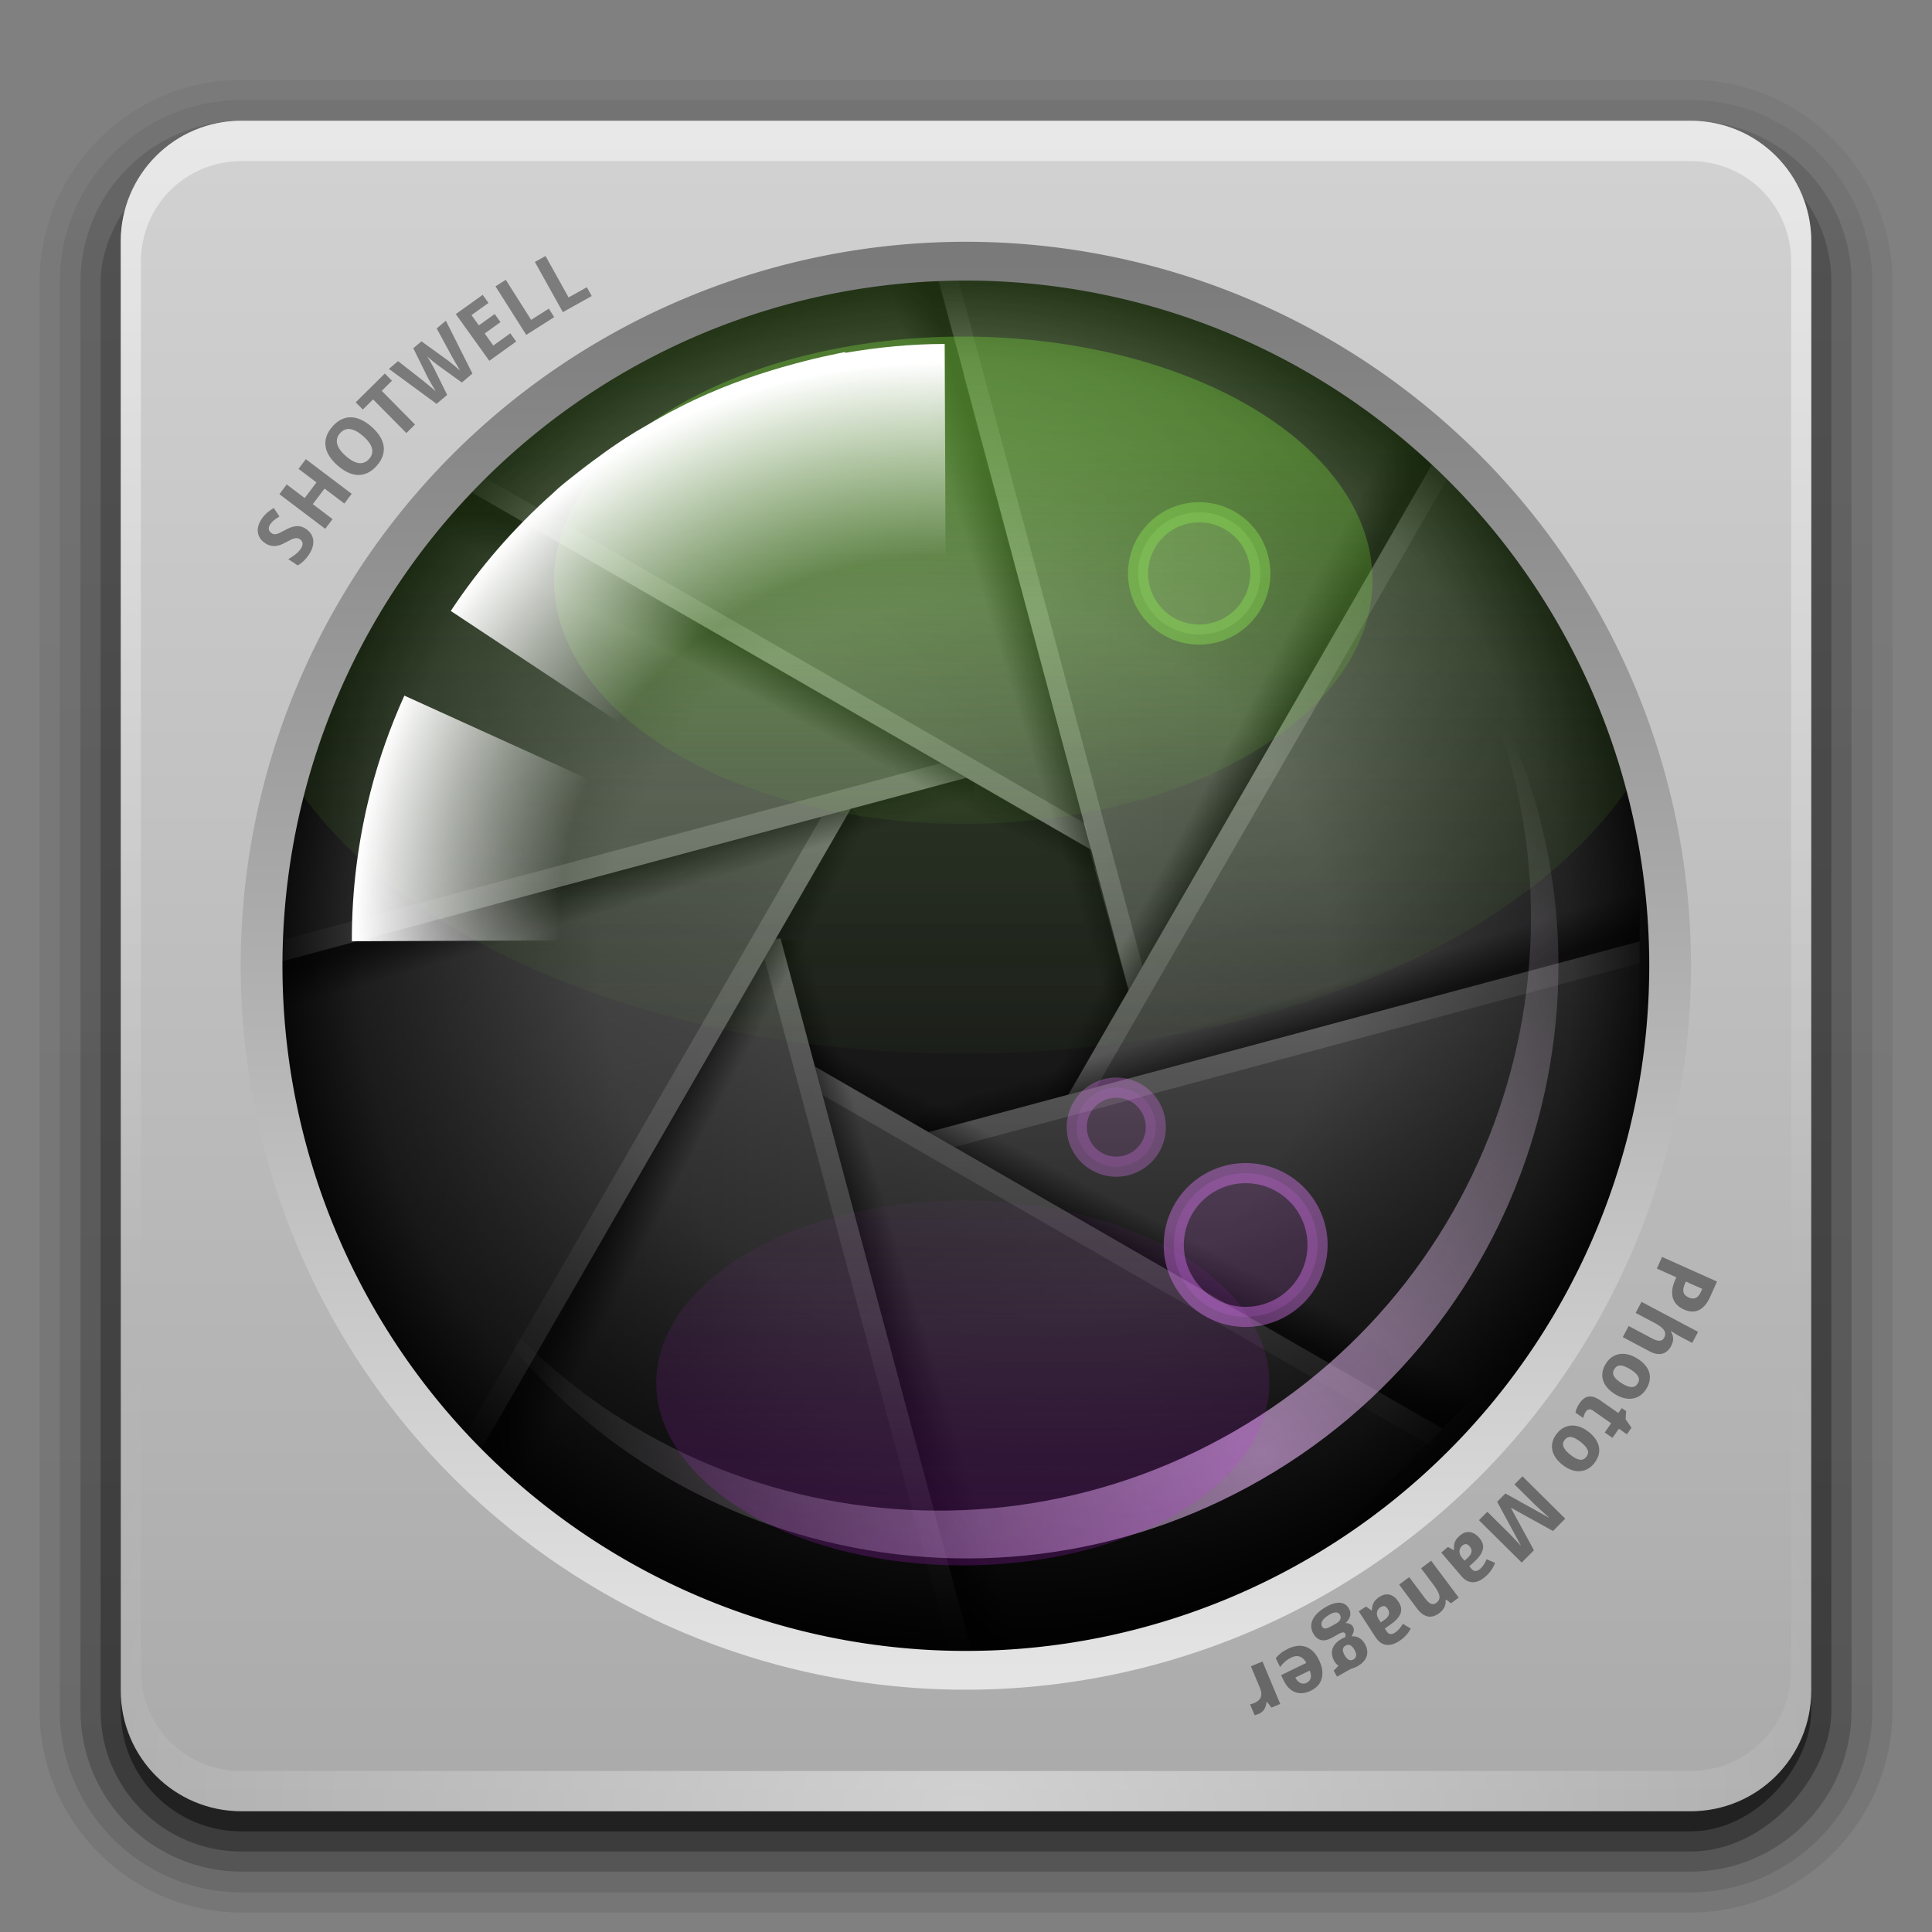 <svg width="96" version="1.0" xmlns="http://www.w3.org/2000/svg" height="96" xmlns:xlink="http://www.w3.org/1999/xlink">
<rect width="100%" height="100%" fill="#808080" stroke="none"/>
<defs id="defs2410">
<clipPath id="clipPath2521">
<rect width="131.187" x="-17.694" y="-17.096" rx="9.371" height="131.187" ry="9.371" style="fill:#fff;stroke:none" id="rect2523"/>
</clipPath>
<clipPath id="clipPath3733">
<rect width="74.697" x="10.399" y="11.328" rx="6" height="73.389" ry="6" style="fill:#fff;stroke:none" id="rect3735"/>
</clipPath>
<filter style="color-interpolation-filters:sRGB" id="filter3174">
<feGaussianBlur stdDeviation="1.71" id="feGaussianBlur3176"/>
</filter>
<linearGradient gradientTransform="matrix(1.078,0,0,1.078,-5.385,-3.708)" id="linearGradient4571" xlink:href="#linearGradient4321" y1="24.147" x1="48.917" y2="24.147" x2="97.732" gradientUnits="userSpaceOnUse"/>
<linearGradient id="linearGradient3294" xlink:href="#linearGradient3287" y1="21.754" x1="47.856" y2="52.816" x2="47.856" gradientUnits="userSpaceOnUse"/>
<linearGradient id="linearGradient3255" xlink:href="#linearGradient3257" y1="90" x1="48" y2="5.988" x2="48" gradientUnits="userSpaceOnUse"/>
<linearGradient gradientTransform="matrix(1.024,0,0,1.012,-1.143,-98.071)" id="linearGradient2969" xlink:href="#ButtonShadow-0" y1="6.132" x1="32.251" y2="90.239" x2="32.251" gradientUnits="userSpaceOnUse"/>
<linearGradient gradientTransform="matrix(0,1.078,-1.078,0,101.318,-7.344)" id="linearGradient4549" xlink:href="#linearGradient4341" y1="22.625" x1="56.27" y2="23.509" x2="53.392" gradientUnits="userSpaceOnUse"/>
<linearGradient gradientTransform="matrix(1.078,0,0,1.078,-5.385,-3.708)" id="linearGradient4567" xlink:href="#linearGradient4341" y1="22.625" x1="56.27" y2="23.509" x2="53.392" gradientUnits="userSpaceOnUse"/>
<linearGradient gradientTransform="matrix(0,1.078,-1.078,0,101.318,-7.344)" id="linearGradient4553" xlink:href="#linearGradient4321" y1="24.147" x1="48.917" y2="24.147" x2="97.732" gradientUnits="userSpaceOnUse"/>
<linearGradient gradientTransform="matrix(0.762,0.762,-0.762,0.762,48.272,-29.567)" id="linearGradient4560" xlink:href="#linearGradient4321" y1="24.147" x1="48.917" y2="24.147" x2="97.732" gradientUnits="userSpaceOnUse"/>
<linearGradient gradientTransform="matrix(0.762,0.762,-0.762,0.762,48.272,-29.567)" id="linearGradient4556" xlink:href="#linearGradient4341" y1="22.625" x1="56.27" y2="23.509" x2="53.392" gradientUnits="userSpaceOnUse"/>
<linearGradient id="linearGradient3298" xlink:href="#linearGradient3287" y1="21.754" x1="47.856" y2="52.816" x2="47.856" gradientUnits="userSpaceOnUse"/>
<linearGradient gradientTransform="matrix(-0.762,0.762,-0.762,-0.762,123.3,45.941)" id="linearGradient4542" xlink:href="#linearGradient4341" y1="22.625" x1="56.27" y2="23.509" x2="53.392" gradientUnits="userSpaceOnUse"/>
<linearGradient gradientTransform="matrix(1.024,0,0,1.012,-1.143,-98.071)" id="linearGradient3725" xlink:href="#ButtonShadow-0" y1="6.132" x1="32.251" y2="90.239" x2="32.251" gradientUnits="userSpaceOnUse"/>
<linearGradient gradientTransform="matrix(1.024,0,0,1.012,-1.143,-98.071)" id="linearGradient3780" xlink:href="#ButtonShadow-0" y1="6.132" x1="32.251" y2="90.239" x2="32.251" gradientUnits="userSpaceOnUse"/>
<linearGradient gradientTransform="matrix(1.024,0,0,1.012,-1.143,-98.071)" id="linearGradient3772" xlink:href="#ButtonShadow-0" y1="6.132" x1="32.251" y2="90.239" x2="32.251" gradientUnits="userSpaceOnUse"/>
<linearGradient gradientTransform="matrix(1.006,0,0,0.994,100,0)" id="ButtonShadow-0" y1="92.54" x1="45.448" y2="7.017" x2="45.448" gradientUnits="userSpaceOnUse">
<stop offset="0" id="stop3750-8"/>
<stop offset="1" style="stop-opacity:.588" id="stop3752-5"/>
</linearGradient>
<linearGradient id="linearGradient3310" xlink:href="#linearGradient3304" y1="47.406" x1="51.985" y2="7.792" x2="51.985" gradientUnits="userSpaceOnUse"/>
<linearGradient gradientTransform="translate(0,-97)" id="linearGradient3721" xlink:href="#ButtonShadow-0" y1="6.132" x1="32.251" y2="90.239" x2="32.251" gradientUnits="userSpaceOnUse"/>
<linearGradient id="linearGradient3432" xlink:href="#linearGradient3260" y1="47.26" x1="14.647" y2="47.26" x2="84.095" gradientUnits="userSpaceOnUse"/>
<linearGradient id="linearGradient3737-5">
<stop offset="0" style="stop-color:#fff" id="stop3739-9"/>
<stop offset="1" style="stop-color:#fff;stop-opacity:0" id="stop3741-4"/>
</linearGradient>
<linearGradient id="linearGradient3301" xlink:href="#linearGradient3268" y1="46.187" x1="10.48" y2="46.187" x2="81.065" gradientUnits="userSpaceOnUse"/>
<linearGradient gradientTransform="matrix(-0.762,0.762,-0.762,-0.762,123.3,45.941)" id="linearGradient4546" xlink:href="#linearGradient4321" y1="24.147" x1="48.917" y2="24.147" x2="97.732" gradientUnits="userSpaceOnUse"/>
<linearGradient id="linearGradient3257">
<stop offset="0" style="stop-color:#aaa" id="stop3259"/>
<stop offset="1" style="stop-color:#d2d2d2" id="stop3261"/>
</linearGradient>
<linearGradient gradientTransform="scale(1.006,0.994)" id="ButtonShadow" y1="92.54" x1="45.448" y2="7.017" x2="45.448" gradientUnits="userSpaceOnUse">
<stop offset="0" id="stop3750"/>
<stop offset="1" style="stop-opacity:.588" id="stop3752"/>
</linearGradient>
<linearGradient id="linearGradient4692">
<stop offset="0" style="stop-opacity:0" id="stop4694"/>
<stop offset="0.534" style="stop-opacity:0" id="stop3355"/>
<stop offset="0.884" style="stop-opacity:.504" id="stop3289"/>
<stop offset="1" style="stop-opacity:.862" id="stop4696"/>
</linearGradient>
<linearGradient id="linearGradient4321">
<stop offset="0" style="stop-color:#959595" id="stop4323"/>
<stop offset="1" style="stop-color:#5d5d5d" id="stop4325"/>
</linearGradient>
<linearGradient id="linearGradient4341">
<stop offset="0" id="stop4343"/>
<stop offset="1" style="stop-opacity:0" id="stop4345"/>
</linearGradient>
<linearGradient id="linearGradient3268">
<stop offset="0" style="stop-color:#e4e4e4" id="stop3270"/>
<stop offset="1" style="stop-color:#7a7a7a" id="stop3272"/>
</linearGradient>
<linearGradient id="linearGradient3303">
<stop offset="0" style="stop-color:#f1b9ff" id="stop3305"/>
<stop offset="1" style="stop-color:#fff;stop-opacity:0" id="stop3307"/>
</linearGradient>
<linearGradient id="linearGradient3260">
<stop offset="0" id="stop3262"/>
<stop offset="1" style="stop-opacity:0" id="stop3264"/>
</linearGradient>
<linearGradient id="linearGradient3383">
<stop offset="0" style="stop-color:#fff;stop-opacity:0" id="stop3385"/>
<stop offset="0.656" style="stop-color:#fff;stop-opacity:0" id="stop3389"/>
<stop offset="1" style="stop-color:#fff" id="stop3387"/>
</linearGradient>
<linearGradient id="linearGradient3287">
<stop offset="0" style="stop-color:#71c837" id="stop3290"/>
<stop offset="1" style="stop-color:#71c837;stop-opacity:0" id="stop3292"/>
</linearGradient>
<linearGradient id="linearGradient3304">
<stop offset="0" style="stop-color:#d42aff" id="stop3306"/>
<stop offset="1" style="stop-color:#d42aff;stop-opacity:0" id="stop3308"/>
</linearGradient>
<linearGradient gradientTransform="matrix(-1.078,0,0,-1.078,102.592,101.765)" id="linearGradient4539" xlink:href="#linearGradient4321" y1="24.147" x1="48.917" y2="24.147" x2="97.732" gradientUnits="userSpaceOnUse"/>
<linearGradient gradientTransform="matrix(0,-1.078,1.078,0,-6.769,100.513)" id="linearGradient4521" xlink:href="#linearGradient4341" y1="22.625" x1="56.27" y2="23.509" x2="53.392" gradientUnits="userSpaceOnUse"/>
<linearGradient id="linearGradient3737">
<stop offset="0" style="stop-color:#fff" id="stop3739"/>
<stop offset="1" style="stop-color:#fff;stop-opacity:0" id="stop3741"/>
</linearGradient>
<linearGradient gradientTransform="matrix(0,-1.078,1.078,0,-6.769,100.513)" id="linearGradient4525" xlink:href="#linearGradient4321" y1="24.147" x1="48.917" y2="24.147" x2="97.732" gradientUnits="userSpaceOnUse"/>
<linearGradient gradientTransform="matrix(-0.762,-0.762,0.762,-0.762,48.297,122.989)" id="linearGradient4532" xlink:href="#linearGradient4321" y1="24.147" x1="48.917" y2="24.147" x2="97.732" gradientUnits="userSpaceOnUse"/>
<linearGradient gradientTransform="matrix(-1.078,0,0,-1.078,102.592,101.765)" id="linearGradient4535" xlink:href="#linearGradient4341" y1="22.625" x1="56.27" y2="23.509" x2="53.392" gradientUnits="userSpaceOnUse"/>
<linearGradient gradientTransform="matrix(-0.762,-0.762,0.762,-0.762,48.297,122.989)" id="linearGradient4528" xlink:href="#linearGradient4341" y1="22.625" x1="56.27" y2="23.509" x2="53.392" gradientUnits="userSpaceOnUse"/>
<linearGradient gradientTransform="matrix(0.762,-0.762,0.762,0.762,-27.993,47.228)" id="linearGradient4518" xlink:href="#linearGradient4321" y1="24.147" x1="48.917" y2="24.147" x2="97.732" gradientUnits="userSpaceOnUse"/>
<linearGradient id="linearGradient3700">
<stop offset="0" style="stop-color:#212121" id="stop3702"/>
<stop offset="1" style="stop-color:#444" id="stop3704"/>
</linearGradient>
<linearGradient id="linearGradient3706" xlink:href="#linearGradient3700" y1="90" x1="48" y2="5.988" x2="48" gradientUnits="userSpaceOnUse"/>
<linearGradient gradientTransform="matrix(0.762,-0.762,0.762,0.762,-27.993,47.228)" id="linearGradient4514" xlink:href="#linearGradient4341" y1="22.625" x1="56.27" y2="23.509" x2="53.392" gradientUnits="userSpaceOnUse"/>
<linearGradient id="linearGradient3188" xlink:href="#linearGradient3737" y1="6" x1="36.357" y2="63.893" x2="36.357" gradientUnits="userSpaceOnUse"/>
<radialGradient fx="62.717" fy="76.335" cx="62.717" cy="76.335" gradientTransform="matrix(1.149,-0.664,0.717,1.241,-64.071,19.196)" r="27.757" id="radialGradient3301" xlink:href="#linearGradient3303" gradientUnits="userSpaceOnUse"/>
<radialGradient fx="48.453" fy="55.809" cx="48.453" cy="55.809" gradientTransform="matrix(0.396,-1.501,1.579,0.417,-60.155,95.679)" r="18.109" id="radialGradient3430" xlink:href="#linearGradient3383" gradientUnits="userSpaceOnUse"/>
<radialGradient fx="48" fy="90.172" cx="48" cy="90.172" gradientTransform="matrix(1.157,0,0,0.996,-7.551,0.197)" r="42" id="radialGradient2874" xlink:href="#linearGradient3737-5" gradientUnits="userSpaceOnUse"/>
<radialGradient fx="48" fy="48" cx="48" cy="48" gradientTransform="matrix(0.811,0,0,0.808,9.091,9.236)" r="42" id="radialGradient3287" xlink:href="#linearGradient4692" gradientUnits="userSpaceOnUse"/>
</defs>
<g style="display:none" id="layer2">
<rect width="86" x="5" y="7" rx="6" height="85" ry="6" style="opacity:.9;fill:url(#ButtonShadow);filter:url(#filter3174);stroke:none" id="rect3745"/>
</g>
<g style="stroke:none" id="layer8">
<path style="opacity:.08;fill:url(#linearGradient2969)" id="path3786" d="m 12,-95.031 c -5.511,0 -10.031,4.52 -10.031,10.031 v 71 c 0,5.511 4.52,10.031 10.031,10.031 h 72 c 5.511,0 10.031,-4.52 10.031,-10.031 v -71 c 0,-5.511 -4.52,-10.031 -10.031,-10.031 h -72 z " transform="scale(1,-1)"/>
<path style="opacity:.1;fill:url(#linearGradient3780)" id="path3778" d="m 12,-94.031 c -4.972,0 -9.031,4.06 -9.031,9.031 v 71 c 0,4.972 4.06,9.031 9.031,9.031 h 72 c 4.972,0 9.031,-4.06 9.031,-9.031 v -71 c 0,-4.972 -4.06,-9.031 -9.031,-9.031 h -72 z " transform="scale(1,-1)"/>
<path style="opacity:.2;fill:url(#linearGradient3772)" id="path3770" d="m 12,-93 c -4.409,0 -8,3.591 -8,8 v 71 c 0,4.409 3.591,8 8,8 h 72 c 4.409,0 8,-3.591 8,-8 v -71 c 0,-4.409 -3.591,-8 -8,-8 h -72 z " transform="scale(1,-1)"/>
<rect width="86" x="5" y="-92" rx="7" height="85" ry="7" style="opacity:.3;fill:url(#linearGradient3725)" id="rect3723" transform="scale(1,-1)"/>
<rect width="84" x="6" y="-91" rx="6" height="84" ry="6" style="opacity:.45;fill:url(#linearGradient3721)" id="rect3716" transform="scale(1,-1)"/>
</g>
<g style="display:none" id="layer1">
<rect width="84" x="6" y="6" rx="6" height="84" ry="6" style="fill:url(#linearGradient3706);stroke:none" id="rect2419"/>
</g>
<g id="layer4">
<path style="fill:#333;stroke:none" id="path2955" d="m 64,48 a 16,16 0 1 1 -32,0 16,16 0 1 1 32,0 z"/>
<g style="clip-path:url(#clipPath2521)" id="g4592" transform="matrix(0.589,0,0,0.589,19.082,20.054)">
<path style="fill:url(#linearGradient4571);fill-rule:evenodd;stroke:none" id="path4319" d="m 63.746,52.942 -18.232,-65.8 54.431,4.549 0,60.162 -36.199,1.089 z "/>
<path style="opacity:.4;fill:#fff;fill-rule:evenodd;stroke:none" id="path4329" d="m 45.879,-13.705 17.879,66.646 1.533,-.64 -17.879,-66.612 -1.533,.607 z "/>
<path style="fill:url(#linearGradient4560);fill-rule:evenodd;stroke:none" id="path4424" d="m 57.098,59.374 31.706,-54.916 37.202,37.202 -42.541,42.541 -26.366,-24.827 z "/>
<path style="opacity:.4;fill:#fff;fill-rule:evenodd;stroke:none" id="path4426" d="m 88.806,4.441 -31.698,54.941 1.696,.538 31.674,-54.917 -1.672,-.562 z "/>
<path style="opacity:.6;fill:url(#linearGradient4556);fill-rule:evenodd;stroke:none" id="path4428" d="m 85.302,1.089 -31.243,55.245 3.12,2.929 31.626,-54.822 -3.503,-3.352 z "/>
<path style="fill:url(#linearGradient4553);fill-rule:evenodd;stroke:none" id="path4436" d="m 44.668,61.788 61.251,-16.412 v 52.611 h -60.162 l -1.089,-36.199 z "/>
<path style="opacity:.4;fill:#fff;fill-rule:evenodd;stroke:none" id="path4438" d="m 105.933,45.364 -61.263,16.436 .034,1.836 61.229,-16.436 0,-1.836 z "/>
<path style="opacity:.6;fill:url(#linearGradient4549);fill-rule:evenodd;stroke:none" id="path4440" d="m 105.933,41.053 -61.263,16.436 .135,4.277 61.128,-16.402 0,-4.311 z "/>
<path style="fill:url(#linearGradient4546);fill-rule:evenodd;stroke:none" id="path4448" d="m 34.359,54.767 54.916,31.706 -37.202,37.202 -42.541,-42.541 24.827,-26.366 z "/>
<path style="opacity:.4;fill:#fff;fill-rule:evenodd;stroke:none" id="path4450" d="m 89.292,86.474 -54.941,-31.698 -1.098,1.392 54.917,31.674 1.121,-1.369 z "/>
<path style="opacity:.6;fill:url(#linearGradient4542);fill-rule:evenodd;stroke:none" id="path4452" d="m 92.341,83.426 -54.941,-31.698 l -2.929,3.12 54.822,31.626 3.048,-3.048 z "/>
<path style="fill:url(#linearGradient4539);fill-rule:evenodd;stroke:none" id="path4460" d="m 33.461,45.115 16.412,61.251 -52.611,0 0,-60.162 36.199,-1.089 z "/>
<path style="opacity:.4;fill:#fff;fill-rule:evenodd;stroke:none" id="path4462" d="m 49.884,106.379 -16.436,-61.263 -1.684,.489 16.436,61.229 1.684,-.455 z "/>
<path style="opacity:.6;fill:url(#linearGradient4535);fill-rule:evenodd;stroke:none" id="path4464" d="m 54.195,106.379 -16.436,-61.263 -4.277,.135 16.402,61.128 4.311,0 z "/>
<path style="fill:url(#linearGradient4532);fill-rule:evenodd;stroke:none" id="path4472" d="m 39.471,34.048 -31.706,54.916 -37.202,-37.202 42.541,-42.541 26.366,24.827 z "/>
<path style="opacity:.4;fill:#fff;fill-rule:evenodd;stroke:none" id="path4474" d="m 7.764,88.981 31.698,-54.941 -1.392,-1.193 -31.674,54.917 1.369,1.217 z "/>
<path style="opacity:.6;fill:url(#linearGradient4528);fill-rule:evenodd;stroke:none" id="path4476" d="m 10.812,92.029 31.698,-54.941 -3.12,-2.929 -31.626,54.822 3.048,3.048 z "/>
<path style="fill:url(#linearGradient4525);fill-rule:evenodd;stroke:none" id="path4484" d="m -11.375,-4.812 0,52.594 61.25,-16.406 -1.031,-34.094 -.562,-2.094 -59.656,0 z "/>
<path style="opacity:.4;fill:#fff;fill-rule:evenodd;stroke:none" id="path4486" d="m -11.383,47.805 61.263,-16.436 -.489,-1.684 -61.229,16.436 .455,1.684 z "/>
<path style="opacity:.6;fill:url(#linearGradient4521);fill-rule:evenodd;stroke:none" id="path4488" d="m -11.383,52.116 61.263,-16.436 -.135,-4.277 -61.128,16.402 0,4.311 z "/>
<path style="fill:url(#linearGradient4518);fill-rule:evenodd;stroke:none" id="path4496" d="m 43.219,-30.5 -37.188,37.188 53.625,30.969 -13.277,-49.293 18.094,0 l -21.254,-18.864 z "/>
<path style="opacity:.4;fill:#fff;fill-rule:evenodd;stroke:none" id="path4498" d="m 6.653,5.179 -.653,1.508 53.656,30.969 -.503,-2.227 -52.5,-30.25 z "/>
<path style="opacity:.6;fill:url(#linearGradient4514);fill-rule:evenodd;stroke:none" id="path4500" d="M 6,6.688 2.969,9.75 57.906,41.438 60.062,39.156 59.656,37.625 6,6.688 z"/>
<path style="opacity:.6;fill:url(#linearGradient4567);fill-rule:evenodd;stroke:none" id="path4334" d="m 41.635,-13.544 17.802,66.481 l 1.406,-.031 1.969,-3.438 -16.865,-63.013 h -4.312 z "/>
</g>
</g>
<g id="layer6">
<rect width="84" x="6" y="6" rx="6" height="84" ry="6" style="fill:url(#radialGradient3287);stroke:none;clip-path:url(#clipPath3733)" id="rect3277"/>
</g>
<g id="layer7">
<g style="stroke:none">
<path style="opacity:.936;fill:url(#linearGradient3432)" id="path3258" d="m 84.095,47.26 a 34.724,34.345 0 1,1 -69.448,0 34.724,34.345 0 1,1 69.448,0 z " transform="matrix(0,-1.037,1.048,0,-1.537,99.185)"/>
<path style="opacity:.6;fill:url(#radialGradient3301)" id="path3272" d="m 21.924,61.648 c 0.19,0.362 0.376,0.714 0.582,1.071 8.124,14.071 26.142,18.899 40.212,10.775 14.071,-8.124 18.899,-26.142 10.775,-40.212 -0.206,-0.357 -0.418,-0.695 -0.636,-1.04 7.089,13.857 2.118,31.001 -11.513,38.871 -13.631,7.87 -30.964,3.603 -39.42,-9.464 z "/>
<path style="opacity:.2;fill:url(#linearGradient3298)" id="path3296" d="m 75.004,31.098 a 27.148,16.162 0 1,1 -54.296,0 27.148,16.162 0 1,1 54.296,0 z " transform="matrix(1.316,0,0,1.316,-15.136,-9.836)"/>
<path style="opacity:.4;fill:url(#linearGradient3294)" id="path3277" d="m 75.004,31.098 a 27.148,16.162 0 1,1 -54.296,0 27.148,16.162 0 1,1 54.296,0 z " transform="matrix(0.749,0,0,0.749,12.02,5.538)"/>
<path style="opacity:.2;fill:url(#linearGradient3310)" id="path3300" d="m 75.004,31.098 a 27.148,16.162 0 1,1 -54.296,0 27.148,16.162 0 1,1 54.296,0 z " transform="matrix(0.561,0,0,0.561,20.993,51.27)"/>
</g>
<g style="stroke-linecap:square">
<g style="stroke:#e67cff;fill-opacity:.376;fill:#e064ff">
<path style="opacity:.4;stroke-width:1.125" id="path3312" d="m 40.357,62.875 a 4.018,4.018 0 1,1 -8.036,0 4.018,4.018 0 1,1 8.036,0 z " transform="matrix(0.889,0,0,0.889,29.591,5.968)"/>
<path style="opacity:.3;stroke-width:2.045" id="path3322" d="m 40.357,62.875 a 4.018,4.018 0 1,1 -8.036,0 4.018,4.018 0 1,1 8.036,0 z " transform="matrix(0.489,0,0,0.489,37.698,25.261)"/>
</g>
<path style="opacity:.4;fill:#b1e88b;stroke:#8de951;fill-opacity:.5;stroke-width:1.324" id="path3324" d="m 40.357,62.875 a 4.018,4.018 0 1,1 -8.036,0 4.018,4.018 0 1,1 8.036,0 z " transform="matrix(0.756,0,0,0.756,32.115,-19.041)"/>
</g>
<path style="fill:url(#radialGradient3430);stroke:none" id="path3416" d="m 18.399,39.385 c -0.599,2.364 -0.925,4.835 -0.915,7.386 l 11.454,-.047 c -0.004,-1.548 0.148,-3.132 0.562,-4.7 0.254,-0.961 0.561,-1.875 0.953,-2.754 l -10.361,-4.706 c -0.694,1.544 -1.269,3.151 -1.693,4.821 z  m 3.999,-9.028 9.491,6.287 c 0.954,-1.441 2.102,-2.73 3.4,-3.821 0.649,-0.546 1.326,-1.048 2.043,-1.497 0.717,-0.449 1.478,-0.837 2.252,-1.183 l -.022,-.038 c 0.985,-0.438 2.005,-0.777 3.053,-1.036 l -.008,.03 c 0.355,-0.089 0.704,-0.168 1.064,-0.236 1.081,-0.206 2.195,-0.317 3.317,-0.32 l -.047,-11.454 c -1.679,0.006 -3.327,0.165 -4.933,0.443 l -.022,-.038 c -0.233,0.041 -0.452,0.096 -0.684,0.143 -0.609,0.122 -1.196,0.271 -1.794,0.431 -1.678,0.449 -3.32,1.019 -4.889,1.748 -0.918,0.427 -1.808,0.912 -2.672,1.428 -0.113,0.068 -0.231,0.131 -0.344,0.2 -0.194,0.119 -0.389,0.241 -0.581,0.364 -0.105,0.068 -0.209,0.138 -0.313,0.208 -0.408,0.27 -0.8,0.559 -1.194,0.849 -0.054,0.04 -0.107,0.079 -0.161,0.119 -0.191,0.143 -0.379,0.284 -0.567,0.432 -0.345,0.271 -0.694,0.542 -1.027,0.828 -0.103,0.089 -0.198,0.186 -0.299,0.277 -1.93,1.715 -3.635,3.68 -5.064,5.839 z "/>
</g>
<g id="layer3">
<g style="stroke:none;line-height:120%">
<path style="fill:url(#linearGradient3255)" id="rect2476" d="m 12,6 c -3.324,0 -6,2.676 -6,6 v 72 c 0,3.324 2.676,6 6,6 h 72 c 3.324,0 6,-2.676 6,-6 v -72 c 0,-3.324 -2.676,-6 -6,-6 h -72 z  m 36,7 c 19.32,0 35,15.68 35,35 0,19.32 -15.68,35 -35,35 -19.32,1e-06 -35,-15.68 -35,-35 0,-19.32 15.68,-35 35,-35 z "/>
<g style="font-size:6px;text-align:start;fill:#666;font-family:Forgotten Futurist">
<path style="font-weight:bold" id="text3309" d="m 126.575,16.692 1.208,-.728 -.502,-.834 -.663,.399 -.338,-.561 .663,-.399 -.847,-1.406 .551,-.332 2.025,3.363 -1.759,1.059 -.338,-.561 m -1.435,-1.136 .954,-.628 .364,.552 -.954,.628 -.364,-.552 m -1.093,3.015 .941,-.701 c 0.237,-0.177 0.259,-0.393 0.068,-0.65 -0.205,-0.268 -0.4,-0.335 -0.586,-0.201 l -.32,.239 c -0.54,0.403 -1.024,0.318 -1.452,-0.256 l -.082,-.11 c -0.433,-0.58 -0.334,-1.106 0.296,-1.576 l .976,-.728 .392,.525 -1.066,.795 c -0.23,0.172 -0.253,0.381 -0.069,0.628 l .011,.015 c 0.201,0.27 0.401,0.332 0.597,0.185 l .345,-.257 c 0.516,-0.38 0.996,-0.273 1.438,0.321 l .086,.115 c 0.415,0.557 0.31,1.069 -0.317,1.537 l -.865,.645 -.392,-.525 m -.877,.707 -.775,-.897 -.557,.482 c -0.176,0.152 -0.177,0.329 -0.003,0.531 l .269,.312 c 0.163,0.189 0.333,0.207 0.509,0.055 l .557,-.482 m -1.204,-1.393 -.935,-1.081 .482,-.416 2.567,2.97 -1.048,.906 c -0.496,0.418 -0.964,0.374 -1.402,-0.133 l -.265,-.307 c -0.468,-0.541 -0.456,-1.024 0.035,-1.449 l .567,-.49 m -1.707,3.877 c 0.082,0.082 0.172,0.075 0.269,-0.022 l .543,-.542 c 0.091,-0.091 0.096,-0.178 0.013,-0.26 l -1.565,-1.568 c -0.056,-0.056 -0.11,-0.084 -0.163,-0.084 -0.053,-6.1e-05 -0.096,0.016 -0.128,0.048 l -.592,.591 c -0.032,0.032 -0.041,0.073 -0.027,0.124 0.012,0.053 0.04,0.102 0.084,0.146 l 1.565,1.568 m -2.108,-1.212 c -0.353,-0.359 -0.36,-0.708 -0.021,-1.046 l .702,-.701 c 0.342,-0.341 0.684,-0.339 1.028,0.006 l 1.754,1.758 c 0.338,0.339 0.348,0.667 0.03,0.984 l -.742,.741 c -0.339,0.338 -0.677,0.338 -1.015,-0.001 l -1.737,-1.741 m .311,3.492 .526,-.601 -2.475,-2.166 .419,-.479 2.475,2.166 .481,-.549 .493,.431 -1.426,1.63 -.493,-.431"/>
<path id="text3313" d="m 160.742,86.859 -1.177,.353 c -0.562,0.169 -0.935,-0.054 -1.119,-0.667 l -.517,-1.721 c -0.181,-0.589 0.044,-0.975 0.675,-1.16 l 1.082,-.325 .117,.389 -1.201,.361 c -0.303,0.091 -0.408,0.292 -0.314,0.603 l .538,1.793 c 0.097,0.323 0.281,0.443 0.552,0.362 l .873,-.262 -.355,-1.183 -.765,.23 -.118,-.395 1.142,-.343 .59,1.966 m 2.337,-.855 -.357,.132 -.628,-1.697 c -0.108,-0.293 -0.301,-0.388 -0.578,-0.285 l -.41,.152 c -0.312,0.115 -0.405,0.343 -0.28,0.682 l .602,1.627 -.363,.134 -.931,-2.517 .363,-.134 .113,.304 c 0.013,-0.24 0.145,-0.404 0.397,-0.493 l .468,-.173 c 0.449,-0.166 0.767,0.005 0.955,0.512 l .649,1.756 m 2.068,-1.827 c 0.225,0.515 0.111,0.873 -0.341,1.075 l -.599,.267 c -0.452,0.202 -0.793,0.046 -1.021,-0.467 l -.414,-.929 c -0.224,-0.502 -0.109,-0.853 0.343,-1.055 l .599,-.267 c 0.452,-0.202 0.792,-0.053 1.02,0.447 l .414,.929 m -.392,.072 -.336,-.752 c -0.141,-0.315 -0.346,-0.413 -0.616,-0.293 l -.445,.198 c -0.266,0.119 -0.331,0.336 -0.194,0.654 l .336,.752 c 0.14,0.325 0.347,0.426 0.621,0.304 l .445,-.198 c 0.27,-0.12 0.333,-0.342 0.189,-0.665 m 4.463,-1.302 -.339,.187 -.84,-1.518 c -0.175,-0.317 -0.392,-0.404 -0.65,-0.261 l -.317,.175 c -0.299,0.165 -0.354,0.405 -0.166,0.719 l .837,1.513 -.339,.187 -.858,-1.551 c -0.163,-0.295 -0.376,-0.37 -0.638,-0.225 l -.279,.154 c -0.299,0.165 -0.357,0.416 -0.175,0.753 l .824,1.491 -.339,.187 -1.299,-2.348 .339,-.187 .178,.322 c -0.046,-0.255 0.059,-0.453 0.313,-0.594 l .388,-.214 c 0.295,-0.163 0.524,-0.14 0.687,0.069 -0.05,-0.272 0.061,-0.483 0.334,-0.634 l .426,-.236 c 0.408,-0.225 0.755,-0.08 1.041,0.437 l .87,1.573 m 1.484,-2.385 -1.4,.937 .175,.273 c 0.154,0.222 0.333,0.265 0.537,0.129 l 1.016,-.68 .229,.342 -1.011,.677 c -0.424,0.279 -0.781,0.198 -1.072,-0.244 l -.602,-.889 c -0.301,-0.449 -0.233,-0.823 0.204,-1.12 l .465,-.304 c 0.401,-0.268 0.749,-0.183 1.042,0.256 l .416,.622 m -1.626,.6 1.094,-.732 -.186,-.266 c -0.147,-0.227 -0.317,-0.276 -0.511,-0.146 l -.482,.323 c -0.221,0.148 -0.252,0.331 -0.091,0.549 l .175,.273 m 2.732,-1.789 .888,1.119 -.303,.24 -2.285,-2.879 .987,-.784 c 0.446,-0.348 0.852,-0.291 1.22,0.171 l .252,.318 c 0.393,0.495 0.368,0.919 -0.075,1.271 l -.684,.543 m -1.145,-1.442 .892,1.124 .675,-.535 c 0.248,-0.197 0.263,-0.432 0.046,-0.705 l -.256,-.323 c -0.207,-0.261 -0.434,-0.293 -0.682,-0.096 l -.675,.535 m 5.121,-.069 -.283,.254 -1.209,-1.347 c -0.208,-0.232 -0.422,-0.25 -0.642,-0.052 l -.325,.292 c -0.248,0.222 -0.251,0.468 -0.009,0.738 l 1.159,1.291 -.288,.258 -2.463,-2.745 .288,-.258 .888,.989 c -0.076,-0.228 -0.013,-0.429 0.187,-0.604 l .372,-.333 c 0.356,-0.32 0.715,-0.278 1.076,0.125 l 1.25,1.394 m 1.181,-2.393 c 0.398,0.396 0.424,0.771 0.077,1.125 l -.459,.468 c -0.347,0.354 -0.72,0.334 -1.122,-0.059 l -.726,-.712 c -0.392,-0.384 -0.415,-0.753 -0.068,-1.107 l .459,-.468 c 0.347,-0.354 0.717,-0.34 1.113,0.042 l .726,.712 m -.338,.211 -.588,-.577 c -0.247,-0.242 -0.473,-0.257 -0.68,-0.046 l -.341,.348 c -0.204,0.208 -0.184,0.434 0.06,0.679 l .588,.577 c 0.25,0.251 0.479,0.269 0.689,0.055 l .341,-.348 c 0.207,-0.211 0.184,-0.44 -0.069,-0.688 m 1.903,-.71 -.046,.051 c -0.404,0.453 -0.833,0.478 -1.286,0.074 l -2.064,-1.84 .258,-.289 .741,.66 .395,-.443 .303,.27 -.395,.443 1.03,.918 c 0.245,0.219 0.5,0.181 0.763,-0.115 l .303,.27 m .852,-2.365 c 0.434,0.357 0.495,0.727 0.183,1.112 l -.412,.509 c -0.312,0.385 -0.686,0.4 -1.122,0.047 l -.79,-.64 c -0.427,-0.346 -0.484,-0.711 -0.173,-1.096 l .412,-.509 c 0.312,-0.385 0.682,-0.406 1.111,-0.064 l .79,.64 m -.316,.242 -.64,-.518 c -0.268,-0.217 -0.495,-0.211 -0.681,0.018 l -.306,.378 c -0.183,0.226 -0.142,0.45 0.124,0.67 l .64,.518 c 0.272,0.226 0.503,0.222 0.691,-0.01 l .306,-.378 c 0.186,-0.23 0.141,-0.456 -0.133,-0.678 m 3.208,-2.928 -.215,.322 -2.552,-1.708 .624,.628 1.546,1.651 -.243,.363 -2.088,-.797 -.837,-.343 2.546,1.704 -.219,.327 -3.055,-2.045 .326,-.487 2.793,1.111 .379,.163 -.283,-.272 -2.104,-2.174 .326,-.487 3.055,2.045 m 1.24,-2.147 -.674,1.175 c -0.244,0.426 -0.597,0.502 -1.059,0.227 -0.429,-0.246 -0.518,-0.59 -0.265,-1.03 l .463,-.806 -.214,-.116 c -0.277,-0.169 -0.493,-0.12 -0.646,0.147 l -.54,.942 -.352,-.202 .543,-.933 c 0.304,-0.497 0.71,-0.59 1.218,-0.28 l 1.526,.876 m -.544,.134 -.639,-.366 -.497,.866 c -0.104,0.19 -0.05,0.346 0.163,0.468 0.209,0.12 0.369,0.085 0.479,-0.107 l .494,-.861 m 1.737,-2.513 -.168,.342 -1.624,-.8 c -0.28,-0.138 -0.485,-0.074 -0.616,0.191 l -.193,.392 c -0.147,0.299 -0.058,0.528 0.266,0.688 l 1.556,.767 -.171,.347 -2.407,-1.186 .171,-.347 .291,.143 c -0.156,-0.183 -0.173,-0.393 -0.051,-0.63 l .221,-.448 c 0.211,-0.429 0.56,-0.524 1.045,-0.285 l 1.68,.827 m .966,-2.288 -.52,1.25 c -0.189,0.453 -0.529,0.573 -1.021,0.359 -0.457,-0.19 -0.588,-0.52 -0.393,-0.988 l .357,-.859 -.227,-.088 c -0.296,-0.132 -0.504,-0.056 -0.622,0.228 l -.417,1.003 -.374,-.156 .42,-.994 c 0.239,-0.531 0.63,-0.675 1.173,-0.431 l 1.625,.676 m -.523,.201 -.68,-.283 -.384,.922 c -0.079,0.201 -0.006,0.349 0.221,0.443 0.223,0.093 0.377,0.037 0.461,-0.166 l .381,-.916 m 1.8,-.827 -.401,-.138 .279,-.808 c 0.062,-0.181 0.015,-0.299 -0.142,-0.353 l -.289,-.1 -.352,1.021 c -0.133,0.372 -0.401,0.493 -0.805,0.363 l -1.339,-.462 c -0.397,-0.137 -0.53,-0.403 -0.398,-0.798 l .472,-1.369 2.82,.973 c 0.435,0.155 0.588,0.419 0.459,0.792 l -.303,.879 m -2.713,-2.144 -.33,.956 c -0.061,0.177 0.011,0.301 0.215,0.371 l 1.097,.379 c 0.248,0.086 0.406,0.017 0.474,-0.206 l .307,-.891 -1.764,-.609 m 1.876,-2.391 -.449,1.624 .311,.092 c 0.262,0.068 0.425,-0.016 0.491,-0.253 l .326,-1.179 .397,.11 -.324,1.173 c -0.139,0.488 -0.463,0.66 -0.971,0.515 l -1.036,-.28 c -0.521,-0.144 -0.714,-0.471 -0.577,-0.982 l .154,-.534 c 0.129,-0.465 0.448,-0.627 0.957,-0.487 l .722,.2 m -.84,1.516 .351,-1.269 -.315,-.08 c -0.26,-0.076 -0.42,-0.002 -0.482,0.223 l -.155,.559 c -0.071,0.257 0.026,0.415 0.29,0.475 l .311,.092 m .126,-3.564 -.114,.524 c -0.073,0.337 0.077,0.545 0.452,0.622 l 1.665,.363 -.082,.378 -2.622,-.572 .082,-.378 .335,.073 c -0.212,-0.102 -0.278,-0.335 -0.198,-0.701 l .086,-.396 .396,.086"/>
</g>
</g>
<path style="fill:none;stroke:url(#linearGradient3301);stroke-linecap:square;stroke-width:1.943" id="path2522" d="m 81.065,46.187 a 35.292,32.767 0 1,1 -70.584,0 35.292,32.767 0 1,1 70.584,0 z " transform="matrix(0,-0.992,1.068,0,-1.335,93.394)"/>
<g style="stroke:none;line-height:125%">
<path style="fill:#f00" id="path2993" d="m 81.065,46.187 a 35.292,32.767 0 1,1 -70.584,0 35.292,32.767 0 1,1 70.584,0 z " transform="matrix(0,-1.077,1.16,0,-93.563,97.284)"/>
<g style="text-align:start;font-family:Droid Sans">
<g style="opacity:.4;font-weight:bold;font-size:4px" id="text2997" transform="matrix(0.527,-0.85,0.85,0.527,27.395,-10.941)">
<path id="path3021" d="m -38.055,9.245 c -0.004,0.128 -0.029,0.242 -0.076,0.344 -0.046,0.1 -0.112,0.186 -0.198,0.256 -0.085,0.069 -0.19,0.122 -0.313,0.158 -0.122,0.036 -0.262,0.052 -0.419,0.047 -0.138,-0.004 -0.271,-0.022 -0.399,-0.054 -0.127,-0.032 -0.244,-0.078 -0.352,-0.138 l .015,-.562 c 0.062,0.032 0.124,0.063 0.187,0.093 0.063,0.029 0.127,0.056 0.191,0.079 0.066,0.024 0.131,0.043 0.196,0.058 0.066,0.015 0.132,0.023 0.197,0.025 0.066,0.002 0.123,-0.004 0.17,-0.017 0.049,-0.014 0.088,-0.034 0.117,-0.059 0.031,-0.027 0.053,-0.058 0.067,-0.094 0.015,-0.037 0.024,-0.078 0.025,-0.122 0.001,-0.053 -0.009,-0.101 -0.031,-0.142 -0.021,-0.042 -0.052,-0.082 -0.093,-0.118 -0.039,-0.038 -0.088,-0.074 -0.146,-0.109 -0.056,-0.035 -0.12,-0.073 -0.19,-0.113 -0.059,-0.033 -0.125,-0.072 -0.198,-0.119 -0.073,-0.046 -0.142,-0.103 -0.206,-0.17 -0.063,-0.068 -0.116,-0.149 -0.158,-0.243 -0.042,-0.095 -0.061,-0.207 -0.057,-0.338 0.004,-0.128 0.027,-0.241 0.072,-0.34 0.046,-0.1 0.109,-0.184 0.188,-0.251 0.08,-0.068 0.176,-0.119 0.287,-0.152 0.113,-0.033 0.238,-0.048 0.376,-0.045 0.069,0.002 0.136,0.008 0.201,0.019 0.066,0.011 0.131,0.026 0.194,0.044 0.065,0.019 0.129,0.041 0.194,0.068 0.064,0.026 0.131,0.057 0.199,0.091 l -.208,.465 c -0.058,-0.029 -0.112,-0.054 -0.162,-0.077 -0.05,-0.022 -0.099,-0.041 -0.147,-0.057 -0.048,-0.016 -0.095,-0.027 -0.142,-0.035 -0.045,-0.009 -0.091,-0.014 -0.138,-0.015 -0.102,-0.003 -0.18,0.022 -0.237,0.076 -0.055,0.052 -0.083,0.123 -0.086,0.213 -0.001,0.048 0.005,0.091 0.02,0.129 0.016,0.037 0.041,0.072 0.075,0.106 0.036,0.034 0.081,0.068 0.136,0.103 0.056,0.035 0.124,0.076 0.204,0.121 0.096,0.055 0.185,0.111 0.265,0.167 0.081,0.056 0.149,0.117 0.206,0.185 0.058,0.067 0.102,0.142 0.133,0.226 0.03,0.084 0.044,0.182 0.041,0.294"/>
<path id="path3023" d="m -35.377,10.263 -.601,-.056 .113,-1.227 -.967,-.089 -.113,1.227 -.603,-.056 .263,-2.843 .603,.056 -.103,1.114 .967,.089 .103,-1.114 .601,.056 -.263,2.843"/>
<path id="path3025" d="m -32.024,9.352 c -0.037,0.217 -0.096,0.41 -0.178,0.58 -0.08,0.17 -0.183,0.31 -0.309,0.419 -0.126,0.109 -0.274,0.185 -0.445,0.227 -0.17,0.042 -0.362,0.045 -0.578,0.009 -0.216,-0.037 -0.397,-0.103 -0.545,-0.2 -0.146,-0.096 -0.26,-0.217 -0.343,-0.361 -0.081,-0.145 -0.132,-0.31 -0.153,-0.498 -0.019,-0.188 -0.011,-0.391 0.026,-0.61 0.037,-0.218 0.096,-0.412 0.176,-0.58 0.082,-0.17 0.185,-0.309 0.311,-0.417 0.125,-0.108 0.273,-0.183 0.442,-0.224 0.171,-0.042 0.365,-0.045 0.582,-0.008 0.216,0.037 0.397,0.103 0.543,0.199 0.146,0.095 0.26,0.215 0.341,0.359 0.083,0.143 0.134,0.309 0.153,0.496 0.021,0.186 0.013,0.389 -0.024,0.608 m -1.91,-.325 c -0.025,0.148 -0.035,0.283 -0.029,0.405 0.006,0.121 0.028,0.227 0.067,0.318 0.04,0.09 0.097,0.164 0.17,0.221 0.073,0.057 0.166,0.096 0.278,0.115 0.114,0.019 0.216,0.014 0.304,-0.016 0.09,-0.03 0.167,-0.081 0.232,-0.153 0.067,-0.073 0.122,-0.166 0.166,-0.279 0.046,-0.114 0.081,-0.244 0.106,-0.392 0.025,-0.148 0.035,-0.282 0.029,-0.403 -0.004,-0.122 -0.026,-0.229 -0.064,-0.32 -0.037,-0.091 -0.093,-0.165 -0.166,-0.222 -0.073,-0.057 -0.167,-0.096 -0.28,-0.115 -0.112,-0.019 -0.212,-0.014 -0.302,0.016 -0.09,0.03 -0.168,0.081 -0.236,0.154 -0.067,0.073 -0.123,0.167 -0.169,0.28 -0.046,0.112 -0.081,0.242 -0.106,0.39"/>
<path id="path3027" d="m -30.792,11.122 -.587,-.141 .55,-2.286 -.697,-.168 .118,-.49 1.979,.476 -.118,.49 -.695,-.167 -.55,2.286"/>
<path id="path3029" d="m -27.138,12.213 -.654,-.212 .101,-1.448 c 0.001,-0.02 0.003,-0.048 0.007,-0.084 0.005,-0.035 0.009,-0.076 0.015,-0.121 0.005,-0.045 0.011,-0.092 0.017,-0.14 0.006,-0.049 0.013,-0.096 0.019,-0.142 0.007,-0.046 0.013,-0.088 0.018,-0.126 0.007,-0.039 0.013,-0.07 0.018,-0.093 -0.01,0.021 -0.024,0.05 -0.042,0.085 -0.017,0.034 -0.036,0.072 -0.057,0.113 -0.021,0.04 -0.043,0.081 -0.067,0.124 -0.022,0.043 -0.045,0.085 -0.067,0.124 -0.021,0.04 -0.041,0.076 -0.06,0.108 -0.019,0.032 -0.034,0.057 -0.045,0.076 l -.765,1.228 -.656,-.213 .229,-2.928 .567,.184 -.173,1.583 c -0.003,0.021 -0.007,0.052 -0.014,0.092 -0.005,0.04 -0.01,0.084 -0.017,0.134 -0.007,0.05 -0.014,0.102 -0.022,0.157 -0.007,0.055 -0.014,0.109 -0.022,0.161 -0.007,0.052 -0.014,0.101 -0.021,0.147 -0.006,0.045 -0.012,0.081 -0.017,0.109 0.013,-0.026 0.029,-0.059 0.049,-0.099 0.021,-0.04 0.043,-0.082 0.066,-0.126 0.023,-0.046 0.047,-0.093 0.072,-0.141 0.026,-0.048 0.05,-0.092 0.072,-0.133 0.022,-0.042 0.041,-0.079 0.058,-0.11 0.019,-0.032 0.032,-0.055 0.041,-0.069 l .872,-1.399 .505,.164 -.117,1.644 c -0.001,0.016 -0.004,0.042 -0.009,0.079 -0.003,0.036 -0.009,0.077 -0.016,0.124 -0.005,0.046 -0.012,0.096 -0.02,0.15 -0.008,0.054 -0.016,0.106 -0.024,0.156 -0.007,0.05 -0.014,0.097 -0.021,0.141 -0.006,0.045 -0.012,0.081 -0.017,0.109 0.013,-0.026 0.029,-0.059 0.049,-0.099 0.022,-0.041 0.045,-0.085 0.069,-0.131 0.025,-0.047 0.05,-0.095 0.075,-0.144 0.027,-0.049 0.052,-0.095 0.076,-0.14 0.024,-0.044 0.045,-0.084 0.063,-0.119 0.02,-0.036 0.035,-0.063 0.045,-0.082 l .79,-1.382 .567,.184 -1.536,2.503"/>
<path id="path3031" d="m -24.638,13.222 -1.519,-.63 1.094,-2.638 1.519,.63 -.19,.458 -.96,-.398 -.24,.579 .893,.37 -.19,.458 -.893,-.37 -.282,.68 .96,.398 -.192,.462"/>
<path id="path3033" d="m -24.095,13.472 1.245,-2.57 .545,.264 -1.027,2.12 .935,.453 -.218,.45 -1.48,-.717"/>
<path id="path3035" d="m -22.177,14.423 1.388,-2.495 .529,.294 -1.145,2.058 .908,.505 -.243,.437 -1.437,-.799"/>
</g>
<g style="opacity:.4;font-weight:bold;font-size:4.187px" id="text3001" transform="matrix(-0.379,0.926,-0.926,-0.379,76.821,102.933)">
<path id="path3038" d="m -38.939,8.431 .125,.004 c 0.178,0.006 0.314,-0.025 0.406,-0.093 0.094,-0.068 0.143,-0.181 0.148,-0.341 0.005,-0.148 -0.033,-0.259 -0.112,-0.333 -0.078,-0.073 -0.204,-0.113 -0.377,-0.119 l -.161,-.005 -.029,.887 m 1.321,-.432 c -0.004,0.131 -0.028,0.255 -0.071,0.374 -0.043,0.119 -0.112,0.222 -0.206,0.31 -0.093,0.088 -0.214,0.157 -0.365,0.207 -0.149,0.05 -0.332,0.071 -0.55,0.064 l -.145,-.005 -.034,1.062 -.633,-.021 .097,-2.987 .83,.027 c 0.192,0.006 0.357,0.033 0.494,0.081 0.139,0.047 0.252,0.112 0.339,0.195 0.089,0.082 0.153,0.182 0.193,0.299 0.04,0.116 0.057,0.247 0.053,0.392"/>
<path id="path3040" d="m -35.199,10.287 -.62,-.062 .132,-1.328 c 0.016,-0.164 0.003,-0.289 -0.041,-0.376 -0.042,-0.088 -0.116,-0.137 -0.222,-0.147 -0.08,-0.008 -0.149,0.002 -0.206,0.029 -0.057,0.027 -0.106,0.071 -0.145,0.131 -0.039,0.06 -0.07,0.137 -0.093,0.229 -0.023,0.092 -0.04,0.199 -0.052,0.319 l -.106,1.07 -.62,-.062 .315,-3.165 .62,.062 -.064,.645 c -0.006,0.057 -0.013,0.117 -0.022,0.181 -0.009,0.062 -0.018,0.119 -0.027,0.172 -0.012,0.062 -0.022,0.122 -0.032,0.182 l .033,.003 c 0.078,-0.111 0.171,-0.188 0.28,-0.229 0.108,-0.043 0.228,-0.057 0.358,-0.045 0.113,0.011 0.213,0.038 0.3,0.079 0.089,0.04 0.163,0.098 0.221,0.172 0.058,0.074 0.1,0.166 0.125,0.275 0.025,0.108 0.03,0.235 0.015,0.382 l -.148,1.483"/>
<path id="path3042" d="m -33.86,9.33 c -0.038,0.224 -0.035,0.399 0.009,0.524 0.044,0.124 0.137,0.197 0.28,0.221 0.141,0.024 0.253,-0.016 0.335,-0.12 0.082,-0.104 0.142,-0.267 0.18,-0.49 0.038,-0.224 0.034,-0.397 -0.01,-0.518 -0.044,-0.122 -0.138,-0.195 -0.282,-0.22 -0.141,-0.024 -0.253,0.015 -0.335,0.116 -0.08,0.1 -0.139,0.262 -0.177,0.486 m 1.431,.241 c -0.032,0.188 -0.084,0.351 -0.157,0.488 -0.071,0.137 -0.161,0.248 -0.267,0.332 -0.105,0.085 -0.227,0.142 -0.365,0.173 -0.136,0.03 -0.284,0.031 -0.444,0.004 -0.149,-0.025 -0.282,-0.074 -0.398,-0.146 -0.116,-0.073 -0.212,-0.168 -0.286,-0.282 -0.073,-0.115 -0.123,-0.249 -0.15,-0.403 -0.027,-0.154 -0.024,-0.325 0.007,-0.513 0.031,-0.187 0.083,-0.349 0.154,-0.486 0.073,-0.137 0.162,-0.247 0.267,-0.33 0.107,-0.084 0.228,-0.141 0.365,-0.171 0.136,-0.03 0.285,-0.031 0.446,-0.004 0.149,0.025 0.282,0.074 0.398,0.146 0.116,0.072 0.211,0.165 0.285,0.28 0.075,0.113 0.126,0.247 0.152,0.401 0.027,0.154 0.024,0.324 -0.007,0.511"/>
<path id="path3044" d="m -31.086,10.581 c 0.06,0.014 0.118,0.02 0.174,0.018 0.058,-0.001 0.116,-0.005 0.177,-0.012 l -.103,.453 c -0.064,0.016 -0.14,0.024 -0.23,0.023 -0.088,0.001 -0.182,-0.01 -0.282,-0.032 -0.097,-0.022 -0.185,-0.054 -0.263,-0.095 -0.079,-0.042 -0.142,-0.097 -0.191,-0.167 -0.048,-0.071 -0.08,-0.158 -0.094,-0.26 -0.013,-0.104 -0.003,-0.227 0.029,-0.371 l .243,-1.075 -.291,-.066 .058,-.257 .381,-.127 .282,-.431 .389,.088 -.107,.474 .542,.123 -.103,.457 -.542,-.123 -.243,1.075 c -0.02,0.086 -0.013,0.155 0.02,0.206 0.033,0.051 0.084,0.084 0.153,0.1"/>
<path id="path3046" d="m -29.587,10.251 c -0.063,0.219 -0.079,0.393 -0.05,0.522 0.03,0.128 0.114,0.211 0.253,0.251 0.138,0.039 0.253,0.012 0.347,-0.081 0.093,-0.094 0.171,-0.249 0.234,-0.467 0.063,-0.219 0.079,-0.391 0.048,-0.516 -0.03,-0.126 -0.116,-0.21 -0.256,-0.25 -0.138,-0.039 -0.253,-0.014 -0.345,0.077 -0.091,0.09 -0.168,0.245 -0.231,0.463 m 1.395,.4 c -0.053,0.183 -0.123,0.339 -0.21,0.467 -0.086,0.128 -0.187,0.228 -0.303,0.3 -0.114,0.072 -0.242,0.116 -0.382,0.131 -0.139,0.014 -0.286,-0.001 -0.442,-0.046 -0.145,-0.042 -0.272,-0.105 -0.379,-0.19 -0.107,-0.086 -0.191,-0.19 -0.253,-0.313 -0.06,-0.122 -0.095,-0.261 -0.104,-0.417 -0.009,-0.156 0.012,-0.325 0.065,-0.509 0.052,-0.182 0.121,-0.337 0.208,-0.466 0.088,-0.128 0.189,-0.227 0.302,-0.298 0.116,-0.072 0.243,-0.115 0.381,-0.129 0.139,-0.014 0.287,0.001 0.444,0.046 0.145,0.042 0.272,0.105 0.379,0.19 0.108,0.085 0.191,0.188 0.251,0.31 0.062,0.121 0.097,0.26 0.106,0.415 0.009,0.156 -0.012,0.325 -0.064,0.507"/>
<path id="path3048" d="m -25.804,12.739 .289,-2.418 -.017,-.007 c -0.04,0.119 -0.08,0.234 -0.12,0.344 -0.017,0.048 -0.035,0.096 -0.054,0.146 -0.018,0.05 -0.036,0.099 -0.054,0.148 -0.017,0.049 -0.035,0.095 -0.053,0.139 -0.017,0.045 -0.033,0.085 -0.047,0.12 l -.531,1.285 -.523,-.216 1.142,-2.762 .797,.33 -.276,2.359 .011,.005 1.508,-1.85 .797,.33 -1.142,2.762 -.546,-.226 .54,-1.307 c 0.014,-0.033 0.029,-0.07 0.046,-0.111 0.018,-0.041 0.038,-0.085 0.058,-0.131 0.021,-0.046 0.041,-0.093 0.062,-0.14 0.022,-0.047 0.043,-0.093 0.063,-0.137 0.049,-0.104 0.099,-0.212 0.15,-0.325 l -.015,-.006 -1.548,1.893 -.538,-.223"/>
<path id="path3050" d="m -22.265,14.381 .035,-.332 -.016,-.008 c -0.068,0.034 -0.132,0.061 -0.193,0.08 -0.06,0.018 -0.12,0.028 -0.18,0.029 -0.06,0.001 -0.123,-0.007 -0.189,-0.026 -0.064,-0.018 -0.135,-0.047 -0.213,-0.086 -0.082,-0.042 -0.152,-0.094 -0.21,-0.156 -0.057,-0.063 -0.098,-0.134 -0.123,-0.213 -0.024,-0.079 -0.029,-0.167 -0.017,-0.262 0.013,-0.096 0.047,-0.199 0.104,-0.31 0.111,-0.216 0.261,-0.339 0.452,-0.37 0.191,-0.032 0.427,0.017 0.708,0.147 l .329,.155 .078,-.153 c 0.043,-0.084 0.05,-0.158 0.022,-0.223 -0.028,-0.065 -0.086,-0.12 -0.173,-0.165 -0.087,-0.045 -0.179,-0.076 -0.276,-0.093 -0.096,-0.017 -0.196,-0.026 -0.301,-0.026 l .009,-.46 c 0.131,-0.005 0.267,0.008 0.407,0.039 0.14,0.031 0.279,0.081 0.414,0.151 0.253,0.13 0.417,0.289 0.49,0.477 0.075,0.189 0.05,0.404 -0.075,0.646 l -.696,1.355 -.387,-.199 m .32,-1.026 -.187,-.087 c -0.075,-0.036 -0.143,-0.058 -0.202,-0.067 -0.06,-0.009 -0.113,-0.007 -0.159,0.006 -0.045,0.012 -0.084,0.035 -0.12,0.067 -0.033,0.032 -0.062,0.072 -0.087,0.121 -0.044,0.085 -0.054,0.156 -0.032,0.214 0.023,0.056 0.068,0.102 0.135,0.136 0.051,0.026 0.103,0.042 0.155,0.047 0.053,0.004 0.104,-0.003 0.153,-0.02 0.051,-0.018 0.098,-0.048 0.142,-0.088 0.044,-0.042 0.083,-0.095 0.117,-0.161 l .086,-.167"/>
<path id="path3052" d="m -19.615,15.91 -.535,-.321 .687,-1.145 c 0.085,-0.141 0.127,-0.26 0.126,-0.356 0.001,-0.097 -0.046,-0.173 -0.139,-0.229 -0.07,-0.042 -0.137,-0.063 -0.201,-0.063 -0.064,-1.3e-05 -0.126,0.019 -0.187,0.057 -0.06,0.039 -0.12,0.095 -0.18,0.169 -0.06,0.074 -0.121,0.162 -0.184,0.266 l -.553,.922 -.535,-.321 1.176,-1.96 .408,.245 -.079,.294 .03,.018 c 0.058,-0.033 0.118,-0.056 0.18,-0.069 0.063,-0.012 0.125,-0.015 0.187,-0.009 0.062,0.005 0.123,0.019 0.183,0.041 0.061,0.021 0.119,0.048 0.175,0.081 0.096,0.058 0.174,0.124 0.236,0.199 0.062,0.074 0.104,0.157 0.125,0.249 0.021,0.092 0.019,0.193 -0.005,0.302 -0.024,0.108 -0.073,0.225 -0.149,0.352 l -.767,1.278"/>
<path id="path3054" d="m -17.987,17.018 .078,-.324 -.015,-.011 c -0.072,0.025 -0.139,0.043 -0.202,0.054 -0.062,0.01 -0.123,0.012 -0.183,0.005 -0.06,-0.007 -0.121,-0.024 -0.184,-0.051 -0.062,-0.026 -0.128,-0.064 -0.2,-0.114 -0.076,-0.053 -0.139,-0.114 -0.187,-0.182 -0.048,-0.07 -0.079,-0.145 -0.094,-0.227 -0.013,-0.082 -0.007,-0.169 0.017,-0.262 0.025,-0.094 0.073,-0.191 0.144,-0.293 0.138,-0.199 0.304,-0.302 0.497,-0.307 0.194,-0.007 0.421,0.073 0.682,0.24 l .306,.197 .098,-.141 c 0.054,-0.077 0.071,-0.15 0.052,-0.218 -0.019,-0.068 -0.069,-0.13 -0.15,-0.186 -0.081,-0.056 -0.168,-0.099 -0.261,-0.129 -0.092,-0.029 -0.191,-0.051 -0.295,-0.066 l .069,-.455 c 0.131,0.013 0.263,0.043 0.399,0.093 0.135,0.049 0.265,0.117 0.391,0.204 0.234,0.162 0.375,0.342 0.423,0.538 0.049,0.197 -0.004,0.407 -0.159,0.631 l -.868,1.251 -.358,-.248 m .453,-.975 -.174,-.111 c -0.07,-0.045 -0.134,-0.076 -0.192,-0.093 -0.058,-0.017 -0.111,-0.022 -0.158,-0.015 -0.046,0.006 -0.088,0.023 -0.127,0.051 -0.037,0.027 -0.071,0.063 -0.102,0.108 -0.054,0.078 -0.074,0.148 -0.059,0.208 0.016,0.059 0.054,0.11 0.116,0.152 0.047,0.033 0.096,0.055 0.147,0.067 0.052,0.011 0.103,0.011 0.154,5.4e-05 0.053,-0.011 0.103,-0.034 0.152,-0.069 0.049,-0.035 0.095,-0.083 0.137,-0.144 l .107,-.154"/>
<path id="path3056" d="m -14.217,17.032 -.21,.266 -.326,-.125 c -0.007,0.053 -0.022,0.103 -0.045,0.149 -0.022,0.045 -0.051,0.09 -0.086,0.135 -0.072,0.091 -0.152,0.163 -0.241,0.216 -0.088,0.052 -0.181,0.082 -0.28,0.091 -0.099,0.009 -0.203,-0.006 -0.312,-0.043 -0.108,-0.039 -0.219,-0.103 -0.333,-0.192 -0.025,-0.019 -0.05,-0.042 -0.078,-0.067 -0.026,-0.026 -0.045,-0.046 -0.057,-0.06 -0.036,0.001 -0.068,0.007 -0.097,0.017 -0.027,0.01 -0.051,0.029 -0.073,0.057 -0.018,0.022 -0.025,0.046 -0.022,0.071 0.004,0.024 0.013,0.049 0.029,0.075 0.017,0.025 0.039,0.051 0.066,0.078 0.028,0.026 0.058,0.051 0.09,0.077 l .279,.221 c 0.087,0.068 0.156,0.14 0.209,0.214 0.053,0.073 0.087,0.149 0.102,0.227 0.016,0.079 0.012,0.16 -0.012,0.243 -0.023,0.082 -0.069,0.167 -0.138,0.253 -0.08,0.102 -0.173,0.177 -0.278,0.226 -0.106,0.05 -0.222,0.072 -0.348,0.064 -0.126,-0.006 -0.26,-0.041 -0.404,-0.105 -0.144,-0.064 -0.295,-0.157 -0.452,-0.282 -0.122,-0.096 -0.219,-0.192 -0.291,-0.287 -0.073,-0.094 -0.123,-0.187 -0.149,-0.279 -0.027,-0.091 -0.032,-0.179 -0.015,-0.265 0.018,-0.085 0.058,-0.165 0.119,-0.242 0.052,-0.065 0.108,-0.113 0.168,-0.143 0.06,-0.03 0.123,-0.048 0.187,-0.053 0.064,-0.005 0.129,0.001 0.193,0.017 0.065,0.017 0.127,0.039 0.187,0.067 -0.015,-0.027 -0.027,-0.058 -0.036,-0.093 -0.008,-0.034 -0.012,-0.069 -0.012,-0.106 0.001,-0.036 0.006,-0.072 0.015,-0.108 0.011,-0.036 0.029,-0.069 0.052,-0.099 0.027,-0.034 0.056,-0.061 0.088,-0.082 0.033,-0.019 0.068,-0.033 0.106,-0.042 0.039,-0.009 0.081,-0.013 0.127,-0.012 0.046,0.001 0.096,0.005 0.15,0.012 -0.062,-0.115 -0.085,-0.239 -0.07,-0.373 0.016,-0.133 0.073,-0.26 0.169,-0.382 0.076,-0.096 0.159,-0.171 0.249,-0.223 0.09,-0.052 0.184,-0.082 0.284,-0.089 0.1,-0.008 0.204,0.008 0.311,0.048 0.108,0.04 0.217,0.104 0.328,0.191 0.021,0.017 0.044,0.038 0.068,0.062 0.025,0.023 0.049,0.047 0.071,0.072 0.024,0.024 0.046,0.048 0.065,0.07 0.019,0.022 0.034,0.04 0.044,0.053 l .61,.481 m -2.898,1.03 c -0.021,0.027 -0.036,0.057 -0.045,0.09 -0.009,0.035 -0.007,0.072 0.003,0.112 0.01,0.04 0.032,0.081 0.066,0.125 0.032,0.045 0.079,0.091 0.14,0.139 0.167,0.132 0.311,0.208 0.433,0.227 0.122,0.02 0.214,-0.01 0.276,-0.089 0.053,-0.067 0.062,-0.133 0.028,-0.197 -0.035,-0.064 -0.107,-0.139 -0.217,-0.226 l -.226,-.179 c -0.029,-0.023 -0.062,-0.044 -0.101,-0.064 -0.039,-0.019 -0.079,-0.03 -0.121,-0.035 -0.041,-0.005 -0.083,-0.001 -0.124,0.012 -0.041,0.015 -0.078,0.043 -0.112,0.086 m 1.33,-1.32 c -0.077,0.097 -0.118,0.187 -0.124,0.269 -0.006,0.082 0.028,0.152 0.102,0.211 0.077,0.061 0.154,0.078 0.23,0.052 0.076,-0.026 0.153,-0.088 0.23,-0.186 0.076,-0.096 0.119,-0.186 0.13,-0.27 0.012,-0.083 -0.022,-0.155 -0.1,-0.217 -0.147,-0.116 -0.303,-0.069 -0.468,0.141"/>
<path id="path3058" d="m -13.364,18.312 c -0.082,-0.074 -0.177,-0.106 -0.283,-0.097 -0.106,0.01 -0.218,0.073 -0.337,0.189 l .592,.531 c 0.045,-0.053 0.082,-0.106 0.108,-0.161 0.027,-0.055 0.042,-0.108 0.046,-0.162 0.005,-0.054 -0.003,-0.107 -0.023,-0.158 -0.02,-0.051 -0.055,-0.098 -0.103,-0.142 m -1.226,1.487 c -0.122,-0.109 -0.218,-0.227 -0.289,-0.355 -0.071,-0.127 -0.111,-0.26 -0.122,-0.397 -0.009,-0.138 0.014,-0.281 0.069,-0.427 0.058,-0.146 0.152,-0.293 0.284,-0.44 0.134,-0.149 0.269,-0.263 0.407,-0.341 0.138,-0.078 0.273,-0.124 0.406,-0.138 0.135,-0.014 0.267,0.002 0.395,0.049 0.129,0.048 0.251,0.124 0.367,0.227 0.113,0.101 0.199,0.209 0.258,0.325 0.061,0.115 0.094,0.234 0.098,0.357 0.005,0.123 -0.019,0.248 -0.072,0.375 -0.051,0.126 -0.132,0.251 -0.243,0.375 l -.202,.225 -1.038,-.93 c -0.056,0.067 -0.099,0.135 -0.128,0.204 -0.027,0.069 -0.04,0.137 -0.04,0.203 0.003,0.066 0.019,0.131 0.05,0.193 0.031,0.063 0.078,0.122 0.14,0.178 0.052,0.046 0.103,0.088 0.153,0.123 0.052,0.036 0.105,0.068 0.159,0.096 0.054,0.028 0.109,0.053 0.166,0.075 0.058,0.021 0.119,0.04 0.184,0.058 l -.322,.359 c -0.06,-0.015 -0.117,-0.034 -0.172,-0.056 -0.053,-0.022 -0.107,-0.049 -0.162,-0.079 -0.055,-0.031 -0.11,-0.068 -0.167,-0.111 -0.057,-0.042 -0.117,-0.092 -0.18,-0.148"/>
<path id="path3060" d="m -11.024,19.944 c 0.012,0.012 0.024,0.025 0.036,0.039 0.014,0.014 0.027,0.029 0.038,0.043 0.013,0.014 0.023,0.028 0.032,0.041 0.011,0.013 0.018,0.023 0.022,0.03 l -.414,.413 c -0.006,-0.01 -0.014,-0.022 -0.026,-0.038 -0.012,-0.015 -0.025,-0.031 -0.039,-0.048 -0.013,-0.016 -0.026,-0.032 -0.04,-0.046 -0.013,-0.015 -0.025,-0.028 -0.035,-0.038 -0.057,-0.057 -0.117,-0.102 -0.179,-0.136 -0.062,-0.033 -0.126,-0.05 -0.194,-0.052 -0.066,-0.002 -0.134,0.014 -0.207,0.048 -0.07,0.034 -0.144,0.089 -0.22,0.165 l -.823,.822 -.44,-.441 1.618,-1.615 .334,.334 -.178,.308 .022,.022 c 0.065,-0.018 0.127,-0.031 0.188,-0.037 0.061,-0.007 0.119,-0.005 0.175,0.004 0.058,0.01 0.114,0.029 0.168,0.058 0.056,0.029 0.111,0.07 0.165,0.124"/>
</g>
</g>
</g>
</g>
<g style="stroke:none" id="layer5">
<path style="opacity:.5;fill:url(#linearGradient3188)" id="rect3728" d="m 12,6 c -3.324,0 -6,2.676 -6,6 v 2 68 2 c 0,0.335 0.041,0.651 0.094,0.969 0.049,0.296 0.097,0.597 0.188,0.875 0.01,0.03 0.021,0.064 0.031,0.094 0.099,0.288 0.235,0.547 0.375,0.812 0.145,0.274 0.316,0.536 0.5,0.781 0.184,0.246 0.374,0.473 0.594,0.688 0.44,0.428 0.943,0.815 1.5,1.094 0.279,0.14 0.573,0.247 0.875,0.344 -0.256,-0.1 -0.487,-0.236 -0.719,-0.375 -0.007,-0.004 -0.024,0.004 -0.031,0 -0.032,-0.019 -0.062,-0.043 -0.094,-0.062 -0.12,-0.077 -0.231,-0.164 -0.344,-0.25 -0.106,-0.081 -0.213,-0.161 -0.312,-0.25 -0.178,-0.161 -0.347,-0.345 -0.5,-0.531 -0.108,-0.13 -0.218,-0.265 -0.312,-0.406 -0.025,-0.038 -0.038,-0.086 -0.062,-0.125 -0.065,-0.103 -0.13,-0.205 -0.188,-0.312 -0.101,-0.195 -0.206,-0.416 -0.281,-0.625 -0.008,-0.022 -0.024,-0.041 -0.031,-0.062 -0.032,-0.092 -0.036,-0.187 -0.062,-0.281 -0.03,-0.107 -0.07,-0.203 -0.094,-0.312 -0.073,-0.342 -0.125,-0.698 -0.125,-1.062 v -2 -68 -2 c 0,-2.782 2.218,-5 5,-5 h 2 68 2 c 2.782,0 5,2.218 5,5 v 2 68 2 c 0,0.364 -0.052,0.721 -0.125,1.062 -0.044,0.207 -0.088,0.398 -0.156,0.594 -0.008,0.022 -0.023,0.041 -0.031,0.062 -0.063,0.174 -0.138,0.367 -0.219,0.531 -0.042,0.083 -0.079,0.17 -0.125,0.25 -0.055,0.097 -0.127,0.188 -0.188,0.281 -0.094,0.141 -0.205,0.276 -0.312,0.406 -0.143,0.174 -0.303,0.347 -0.469,0.5 -0.011,0.01 -0.02,0.021 -0.031,0.031 -0.138,0.126 -0.285,0.234 -0.438,0.344 -0.103,0.073 -0.204,0.153 -0.312,0.219 -0.007,0.004 -0.024,-0.004 -0.031,0 -0.232,0.139 -0.463,0.275 -0.719,0.375 0.302,-0.097 0.596,-0.204 0.875,-0.344 0.557,-0.279 1.06,-0.666 1.5,-1.094 0.22,-0.214 0.409,-0.442 0.594,-0.688 0.184,-0.246 0.355,-0.508 0.5,-0.781 0.14,-0.265 0.276,-0.525 0.375,-0.812 0.01,-0.031 0.021,-0.063 0.031,-0.094 0.09,-0.278 0.139,-0.579 0.188,-0.875 0.052,-0.318 0.094,-0.634 0.094,-0.969 v -2 -68 -2 c 0,-3.324 -2.676,-6 -6,-6 h -72 z "/>
<path style="opacity:.45;fill:url(#radialGradient2874)" id="path3615" d="M 12,90 C 8.676,90 6,87.324 6,84 L 6,82 6,14 6,12 c 0,-0.335 0.041,-0.651 0.094,-0.969 0.049,-0.296 0.097,-0.597 0.188,-0.875 C 6.291,10.126 6.302,10.093 6.312,10.062 6.411,9.775 6.547,9.515 6.688,9.25 6.832,8.976 7.003,8.714 7.188,8.469 7.372,8.223 7.561,7.995 7.781,7.781 8.221,7.353 8.724,6.967 9.281,6.688 9.56,6.548 9.855,6.441 10.156,6.344 9.9,6.444 9.67,6.58 9.438,6.719 c -0.007,0.004 -0.024,-0.004 -0.031,0 -0.032,0.019 -0.062,0.043 -0.094,0.062 -0.12,0.077 -0.231,0.164 -0.344,0.25 -0.106,0.081 -0.213,0.161 -0.312,0.25 C 8.478,7.443 8.309,7.627 8.156,7.812 8.049,7.943 7.938,8.078 7.844,8.219 7.819,8.257 7.805,8.305 7.781,8.344 7.716,8.447 7.651,8.548 7.594,8.656 7.493,8.851 7.388,9.072 7.312,9.281 7.305,9.303 7.289,9.322 7.281,9.344 7.249,9.436 7.245,9.531 7.219,9.625 7.188,9.732 7.148,9.828 7.125,9.938 7.052,10.279 7,10.636 7,11 l 0,2 0,68 0,2 c 0,2.782 2.218,5 5,5 l 2,0 68,0 2,0 c 2.782,0 5,-2.218 5,-5 l 0,-2 0,-68 0,-2 C 89,10.636 88.948,10.279 88.875,9.938 88.831,9.731 88.787,9.54 88.719,9.344 88.711,9.322 88.695,9.303 88.688,9.281 88.625,9.108 88.549,8.914 88.469,8.75 88.427,8.667 88.39,8.58 88.344,8.5 88.289,8.403 88.217,8.312 88.156,8.219 88.062,8.078 87.951,7.943 87.844,7.812 87.701,7.638 87.541,7.466 87.375,7.312 87.364,7.302 87.355,7.291 87.344,7.281 87.205,7.156 87.059,7.047 86.906,6.938 86.804,6.864 86.702,6.784 86.594,6.719 c -0.007,-0.004 -0.024,0.004 -0.031,0 -0.232,-0.139 -0.463,-0.275 -0.719,-0.375 0.302,0.097 0.596,0.204 0.875,0.344 0.557,0.279 1.06,0.666 1.5,1.094 0.22,0.214 0.409,0.442 0.594,0.688 0.184,0.246 0.355,0.508 0.5,0.781 0.14,0.265 0.276,0.525 0.375,0.812 0.01,0.031 0.021,0.063 0.031,0.094 0.09,0.278 0.139,0.579 0.188,0.875 C 89.959,11.349 90,11.665 90,12 l 0,2 0,68 0,2 c 0,3.324 -2.676,6 -6,6 l -72,0 z"/>
</g>
</svg>
